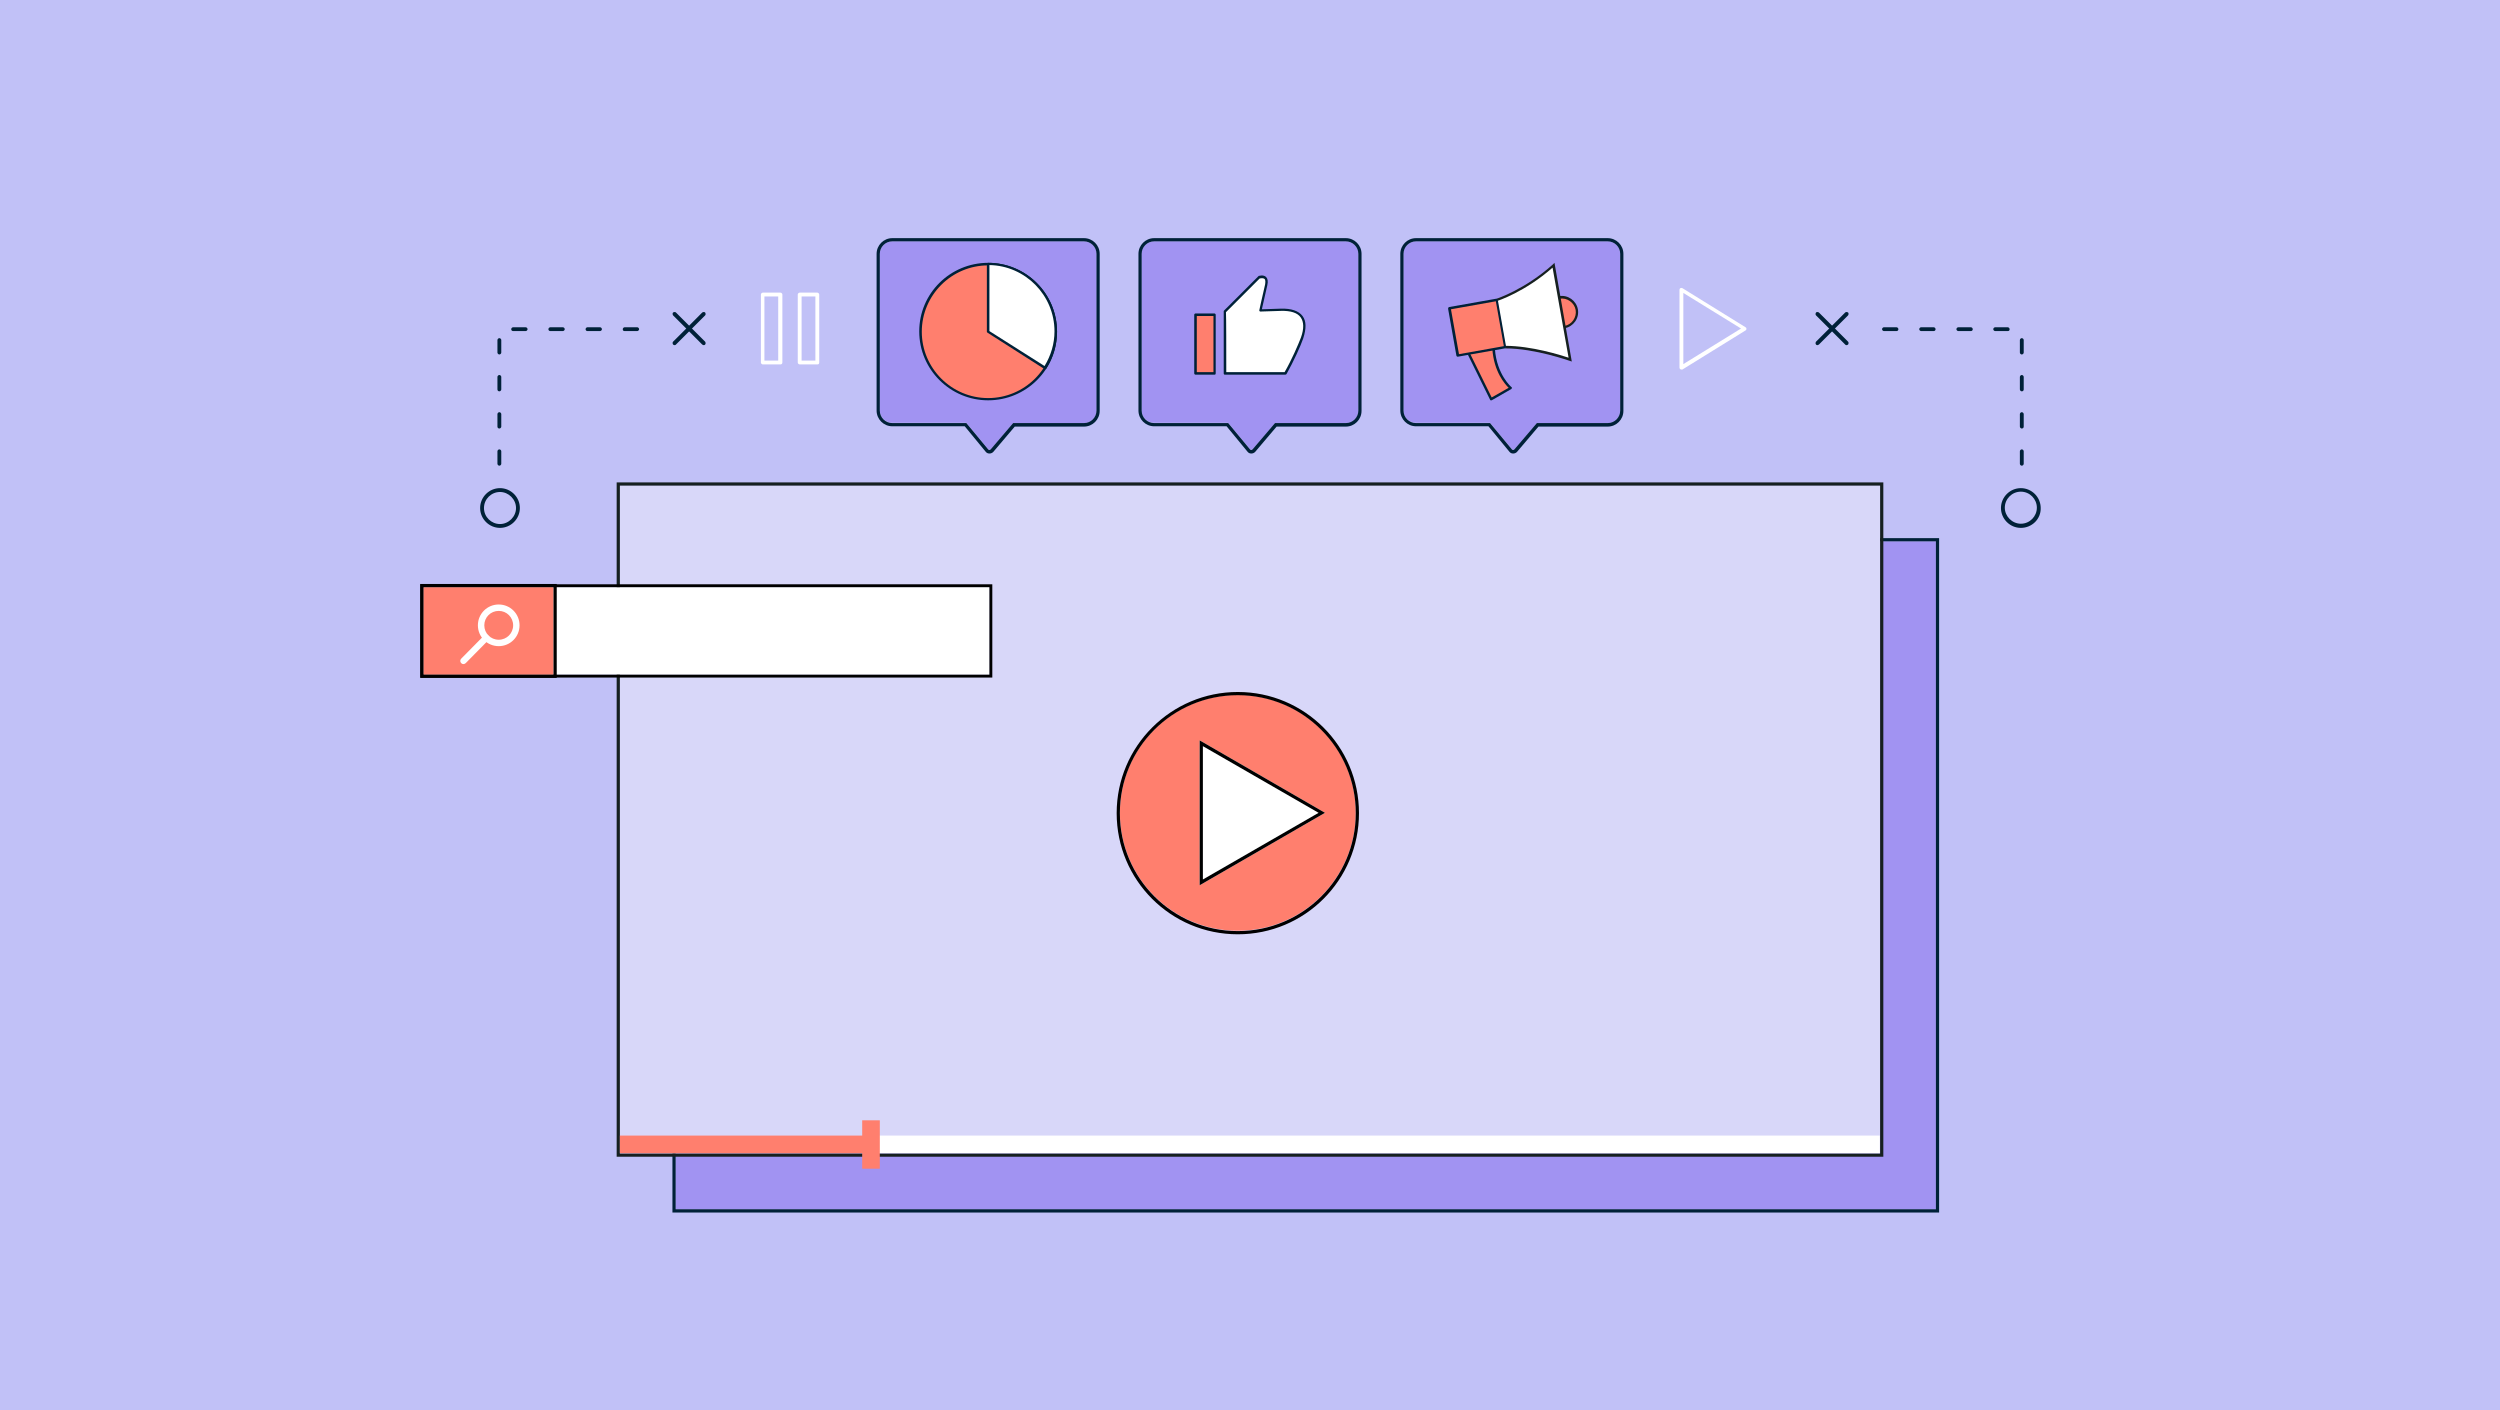 <?xml version="1.0" encoding="utf-8"?>
<!-- Generator: Adobe Illustrator 24.1.2, SVG Export Plug-In . SVG Version: 6.00 Build 0)  -->
<!DOCTYPE svg PUBLIC "-//W3C//DTD SVG 1.1//EN" "http://www.w3.org/Graphics/SVG/1.1/DTD/svg11.dtd">
<svg version="1.1" xmlns:x="http://ns.adobe.com/Extensibility/1.0/" xmlns:i="http://ns.adobe.com/AdobeIllustrator/10.0/" xmlns:graph="http://ns.adobe.com/Graphs/1.0/"
	 xmlns="http://www.w3.org/2000/svg" xmlns:xlink="http://www.w3.org/1999/xlink" x="0px" y="0px" width="780px" height="440px"
	 viewBox="0 0 780 440" enable-background="new 0 0 780 440" xml:space="preserve">
<g id="Background">
	<rect x="0" y="0" fill="#C1C1F7" width="780" height="440"/>
</g>
<g id="Artwork">
	<rect x="210.8" y="168.9" fill="#A193F2" width="393.2" height="208.4"/>
	<path fill="#002138" d="M604,168.9v208.4H210.8V168.9H604 M605,167.9h-1H210.8h-1v1v208.4v1h1H604h1v-1V168.9V167.9L605,167.9z"/>
	<g>
		<g>
			<g>
				<g>
					<path fill="#A193F2" d="M308.7,140.3C308.7,140.3,308.7,140.3,308.7,140.3c-0.2,0-0.3-0.1-0.4-0.2l-6.8-8.2h-23.1
						c-2.1,0-3.9-1.7-3.9-3.9V79.2c0-2.1,1.7-3.9,3.9-3.9h59.8c2.1,0,3.9,1.7,3.9,3.9v48.9c0,2.1-1.7,3.9-3.9,3.9h-22.1l-7,8.2
						C309,140.3,308.9,140.3,308.7,140.3z"/>
					<path fill="#002138" d="M338.2,75.3c2.1,0,3.9,1.7,3.9,3.9v48.9c0,2.1-1.7,3.9-3.9,3.9h-22.1l-7,8.2c-0.1,0.1-0.3,0.2-0.4,0.2
						c0,0,0,0,0,0c-0.2,0-0.3-0.1-0.4-0.2l-6.8-8.2h-23.1c-2.1,0-3.9-1.7-3.9-3.9V79.2c0-2.1,1.7-3.9,3.9-3.9H338.2 M338.2,74.3
						h-59.8c-2.7,0-4.9,2.2-4.9,4.9v48.9c0,2.7,2.2,4.9,4.9,4.9H301l6.5,7.9c0.3,0.4,0.7,0.6,1.2,0.6c0.5,0,0.9-0.2,1.2-0.5l6.7-7.9
						h21.6c2.7,0,4.9-2.2,4.9-4.9V79.2C343.1,76.5,340.9,74.3,338.2,74.3L338.2,74.3z"/>
				</g>
			</g>
		</g>
	</g>
	<g>
		<g>
			<g>
				<g>
					<path fill="#A193F2" d="M390.4,140.3C390.4,140.3,390.4,140.3,390.4,140.3c-0.2,0-0.3-0.1-0.4-0.2l-6.8-8.2h-23.1
						c-2.1,0-3.9-1.7-3.9-3.9V79.2c0-2.1,1.7-3.9,3.9-3.9h59.8c2.1,0,3.9,1.7,3.9,3.9v48.9c0,2.1-1.7,3.9-3.9,3.9h-22.1l-7,8.2
						C390.7,140.3,390.6,140.3,390.4,140.3z"/>
					<path fill="#002138" d="M419.9,75.3c2.1,0,3.9,1.7,3.9,3.9v48.9c0,2.1-1.7,3.9-3.9,3.9h-22.1l-7,8.2c-0.1,0.1-0.3,0.2-0.4,0.2
						c0,0,0,0,0,0c-0.2,0-0.3-0.1-0.4-0.2l-6.8-8.2h-23.1c-2.1,0-3.9-1.7-3.9-3.9V79.2c0-2.1,1.7-3.9,3.9-3.9H419.9 M419.9,74.3
						h-59.8c-2.7,0-4.9,2.2-4.9,4.9v48.9c0,2.7,2.2,4.9,4.9,4.9h22.6l6.5,7.9c0.3,0.4,0.7,0.6,1.2,0.6c0.5,0,0.9-0.2,1.2-0.5
						l6.7-7.9h21.6c2.7,0,4.9-2.2,4.9-4.9V79.2C424.8,76.5,422.6,74.3,419.9,74.3L419.9,74.3z"/>
				</g>
			</g>
		</g>
	</g>
	<g>
		<g>
			<g>
				<g>
					<path fill="#A193F2" d="M472.1,140.3C472.1,140.3,472.1,140.3,472.1,140.3c-0.2,0-0.3-0.1-0.4-0.2l-6.8-8.2h-23.1
						c-2.1,0-3.9-1.7-3.9-3.9V79.2c0-2.1,1.7-3.9,3.9-3.9h59.8c2.1,0,3.9,1.7,3.9,3.9v48.9c0,2.1-1.7,3.9-3.9,3.9h-22.1l-7,8.2
						C472.4,140.3,472.3,140.3,472.1,140.3z"/>
					<path fill="#002138" d="M501.6,75.3c2.1,0,3.9,1.7,3.9,3.9v48.9c0,2.1-1.7,3.9-3.9,3.9h-22.1l-7,8.2c-0.1,0.1-0.3,0.2-0.4,0.2
						c0,0,0,0,0,0c-0.2,0-0.3-0.1-0.4-0.2l-6.8-8.2h-23.1c-2.1,0-3.9-1.7-3.9-3.9V79.2c0-2.1,1.7-3.9,3.9-3.9H501.6 M501.6,74.3
						h-59.8c-2.7,0-4.9,2.2-4.9,4.9v48.9c0,2.7,2.2,4.9,4.9,4.9h22.6l6.5,7.9c0.3,0.4,0.7,0.6,1.2,0.6c0.5,0,0.9-0.2,1.2-0.5
						l6.7-7.9h21.6c2.7,0,4.9-2.2,4.9-4.9V79.2C506.5,76.5,504.3,74.3,501.6,74.3L501.6,74.3z"/>
				</g>
			</g>
		</g>
	</g>
	<g>
		<g>
			<path fill="#FF7F6E" d="M457.8,109.5l7.4,15l6.1-3.5c0,0-4.8-3.8-5.4-12.3L457.8,109.5z"/>
			<path fill="#002138" d="M465.2,124.9c0,0-0.1,0-0.1,0c-0.1,0-0.2-0.1-0.2-0.2l-7.4-15c-0.1-0.2,0-0.4,0.2-0.5
				c0.2-0.1,0.4,0,0.5,0.2l7.2,14.6l5.3-3c-1.2-1.2-4.6-5-5.1-12.2c0-0.2,0.1-0.4,0.4-0.4c0.2,0,0.4,0.1,0.4,0.4
				c0.6,8.2,5.2,12,5.2,12c0.1,0.1,0.2,0.2,0.1,0.3c0,0.1-0.1,0.2-0.2,0.3l-6.1,3.5C465.4,124.9,465.3,124.9,465.2,124.9z"/>
		</g>
		<circle fill="#FF7F6E" cx="487.3" cy="97.4" r="4.7"/>
		<path fill="#162020" d="M487.3,102.5c-2.4,0-4.6-1.7-5-4.2l0,0c-0.2-1.3,0.1-2.7,0.8-3.8c0.8-1.1,1.9-1.9,3.3-2.1
			c2.8-0.5,5.4,1.4,5.9,4.1c0.5,2.8-1.4,5.4-4.1,5.9C487.9,102.5,487.6,102.5,487.3,102.5z M483.1,98.2c0.4,2.3,2.7,3.9,5,3.5
			c2.3-0.4,3.9-2.7,3.5-5c-0.4-2.3-2.7-3.9-5-3.5c-1.1,0.2-2.1,0.8-2.8,1.8C483.1,95.9,482.9,97.1,483.1,98.2L483.1,98.2z"/>
		<path fill="#FFFFFF" d="M467,93.5c0,0,8.9-2.8,17.7-10.8l5.2,29.4c0,0-10.8-3.9-20.3-3.9L467,93.5z"/>
		<path fill="#162020" d="M490.4,112.8l-0.6-0.2c-0.1,0-10.8-3.9-20.1-3.9c0,0-0.1,0-0.1,0l0-0.8c0,0,0.1,0,0.1,0
			c8.1,0,17.3,2.9,19.7,3.7l-5-28.1c-8.6,7.6-17.2,10.4-17.3,10.4l-0.2-0.7c0.1,0,8.9-2.9,17.6-10.7l0.5-0.5L490.4,112.8z"/>
		
			<rect x="453.4" y="94.7" transform="matrix(0.985 -0.175 0.175 0.985 -10.783 82.333)" fill="#FF7F6E" width="15" height="15"/>
		<path fill="#002138" d="M454.8,111.3c-0.2,0-0.3-0.1-0.4-0.3l-2.6-14.7c0-0.2,0.1-0.4,0.3-0.5l14.7-2.6c0.2,0,0.4,0.1,0.5,0.3
			l2.6,14.7c0,0.1,0,0.2-0.1,0.3c-0.1,0.1-0.1,0.1-0.3,0.2L454.8,111.3C454.9,111.3,454.9,111.3,454.8,111.3z M452.7,96.5l2.5,14
			l14-2.5l-2.5-14L452.7,96.5z"/>
	</g>
	<g>
		<g>
			<rect x="373" y="98.2" fill="#FF7F6E" width="5.9" height="18.3"/>
			<path fill="#002138" d="M379,116.9H373c-0.2,0-0.4-0.2-0.4-0.4V98.2c0-0.2,0.2-0.4,0.4-0.4h5.9c0.2,0,0.4,0.2,0.4,0.4v18.3
				C379.3,116.7,379.2,116.9,379,116.9z M373.4,116.1h5.2V98.6h-5.2V116.1z"/>
		</g>
		<g>
			<path fill="#FFFFFF" d="M382.2,116.5H401c2.3-4,4.5-9,5.2-11c2-5.9-0.3-9-6.6-8.8s-6.3,0.2-6.3,0.2s1-4.6,1.8-8
				c0.8-3.4-2.2-2.4-2.2-2.4l-10.7,10.7C382.2,97.2,382.2,109.3,382.2,116.5z"/>
			<path fill="#002138" d="M401,116.9h-18.8c-0.1,0-0.2,0-0.3-0.1s-0.1-0.2-0.1-0.3c0-7.1,0-19.2,0-19.3c0-0.1,0-0.2,0.1-0.3
				l10.7-10.7c0,0,0.1-0.1,0.1-0.1c0.1,0,1.4-0.5,2.3,0.3c0.5,0.5,0.7,1.3,0.4,2.6c-0.6,2.7-1.4,6.2-1.7,7.5l5.9-0.2
				c3.3-0.1,5.6,0.7,6.8,2.3c1.2,1.6,1.2,3.9,0.2,7c-0.7,2.1-3,7.2-5.2,11.1C401.3,116.8,401.2,116.9,401,116.9z M382.6,116.1h18.2
				c2.2-3.8,4.3-8.7,5.1-10.8c1-2.8,0.9-4.9-0.1-6.3c-1-1.4-3.1-2.1-6.2-2l-6.3,0.2c-0.1,0-0.2,0-0.3-0.1c-0.1-0.1-0.1-0.2-0.1-0.3
				c0,0,1-4.6,1.8-8c0.1-0.6,0.2-1.5-0.2-1.8c-0.4-0.3-1.1-0.2-1.5-0.1l-10.5,10.5C382.6,98.8,382.6,109.4,382.6,116.1z"/>
		</g>
	</g>
	<g>
		<g>
			<circle fill="#FF7F6E" cx="308.3" cy="103.4" r="21.1"/>
			<path fill="#002138" d="M308.3,124.9c-11.8,0-21.5-9.6-21.5-21.5S296.5,82,308.3,82s21.5,9.6,21.5,21.5S320.1,124.9,308.3,124.9z
				 M308.3,82.8c-11.4,0-20.7,9.3-20.7,20.7s9.3,20.7,20.7,20.7s20.7-9.3,20.7-20.7S319.7,82.8,308.3,82.8z"/>
		</g>
		<g>
			<path fill="#FFFFFF" d="M326,114.8c2.1-3.3,3.3-7.2,3.3-11.4c0-11.6-9.4-21.1-21.1-21.1v21.2L326,114.8z"/>
			<path fill="#002138" d="M326,115.2c-0.1,0-0.1,0-0.2-0.1l-17.7-11.3c-0.1-0.1-0.2-0.2-0.2-0.3V82.4c0-0.2,0.2-0.4,0.4-0.4
				c11.8,0,21.5,9.6,21.5,21.5c0,4.1-1.2,8.1-3.4,11.6C326.3,115.1,326.2,115.2,326,115.2z M308.7,103.3l17.2,10.9
				c2-3.3,3.1-7,3.1-10.8c0-11.3-9.1-20.5-20.3-20.7V103.3z"/>
		</g>
	</g>
	<g>
		<g>
			<g>
				<path fill="#002138" d="M219.6,107.7c0.2,0,0.3-0.1,0.4-0.2c0.2-0.2,0.2-0.6,0-0.9l-9.1-9.1c-0.2-0.2-0.6-0.2-0.9,0
					c-0.2,0.2-0.2,0.6,0,0.9l9.1,9.1C219.3,107.6,219.4,107.7,219.6,107.7z"/>
			</g>
		</g>
		<g>
			<g>
				<path fill="#002138" d="M210.5,107.7c0.2,0,0.3-0.1,0.4-0.2l9.1-9.1c0.2-0.2,0.2-0.6,0-0.9c-0.2-0.2-0.6-0.2-0.9,0l-9.1,9.1
					c-0.2,0.2-0.2,0.6,0,0.9C210.2,107.6,210.3,107.7,210.5,107.7z"/>
			</g>
		</g>
	</g>
	<g>
		<g>
			<g>
				<path fill="#002138" d="M149.8,158.5c0-3.4,2.8-6.2,6.2-6.2c3.4,0,6.2,2.8,6.2,6.2c0,3.4-2.8,6.2-6.2,6.2
					C152.6,164.7,149.8,161.9,149.8,158.5z M151,158.5c0,2.8,2.3,5,5,5s5-2.3,5-5s-2.3-5-5-5S151,155.7,151,158.5z"/>
			</g>
		</g>
		<g>
			<path fill="#002138" d="M155.2,144.7v-3.9c0-0.3,0.3-0.6,0.6-0.6c0.3,0,0.6,0.3,0.6,0.6v3.9c0,0.3-0.3,0.6-0.6,0.6
				C155.5,145.3,155.2,145,155.2,144.7z M155.2,133.1v-3.9c0-0.3,0.3-0.6,0.6-0.6c0.3,0,0.6,0.3,0.6,0.6v3.9c0,0.3-0.3,0.6-0.6,0.6
				C155.5,133.7,155.2,133.5,155.2,133.1z M155.2,121.5v-3.9c0-0.3,0.3-0.6,0.6-0.6c0.3,0,0.6,0.3,0.6,0.6v3.9
				c0,0.3-0.3,0.6-0.6,0.6C155.5,122.1,155.2,121.9,155.2,121.5z M155.2,110v-3.9c0-0.3,0.3-0.6,0.6-0.6c0.3,0,0.6,0.3,0.6,0.6v3.9
				c0,0.3-0.3,0.6-0.6,0.6C155.5,110.6,155.2,110.3,155.2,110z M159.5,102.7c0-0.3,0.3-0.6,0.6-0.6h3.9c0.3,0,0.6,0.3,0.6,0.6
				c0,0.3-0.3,0.6-0.6,0.6h-3.9C159.8,103.3,159.5,103.1,159.5,102.7z M171.1,102.7c0-0.3,0.3-0.6,0.6-0.6h3.9
				c0.3,0,0.6,0.3,0.6,0.6c0,0.3-0.3,0.6-0.6,0.6h-3.9C171.4,103.3,171.1,103.1,171.1,102.7z M182.7,102.7c0-0.3,0.3-0.6,0.6-0.6
				h3.9c0.3,0,0.6,0.3,0.6,0.6c0,0.3-0.3,0.6-0.6,0.6h-3.9C183,103.3,182.7,103.1,182.7,102.7z M194.3,102.7c0-0.3,0.3-0.6,0.6-0.6
				h3.9c0.3,0,0.6,0.3,0.6,0.6c0,0.3-0.3,0.6-0.6,0.6h-3.9C194.5,103.3,194.3,103.1,194.3,102.7z"/>
		</g>
	</g>
	<g>
		<g>
			<g>
				<path fill="#002138" d="M567,107.7c-0.2,0-0.3-0.1-0.4-0.2c-0.2-0.2-0.2-0.6,0-0.9l9.1-9.1c0.2-0.2,0.6-0.2,0.9,0
					c0.2,0.2,0.2,0.6,0,0.9l-9.1,9.1C567.3,107.6,567.1,107.7,567,107.7z"/>
			</g>
		</g>
		<g>
			<g>
				<path fill="#002138" d="M576.1,107.7c-0.2,0-0.3-0.1-0.4-0.2l-9.1-9.1c-0.2-0.2-0.2-0.6,0-0.9c0.2-0.2,0.6-0.2,0.9,0l9.1,9.1
					c0.2,0.2,0.2,0.6,0,0.9C576.4,107.6,576.3,107.7,576.1,107.7z"/>
			</g>
		</g>
	</g>
	<g>
		<g>
			<g>
				<path fill="#002138" d="M630.5,164.7c-3.4,0-6.2-2.8-6.2-6.2c0-3.4,2.8-6.2,6.2-6.2c3.4,0,6.2,2.8,6.2,6.2
					C636.8,161.9,634,164.7,630.5,164.7z M630.5,153.4c-2.8,0-5,2.3-5,5s2.3,5,5,5c2.8,0,5-2.3,5-5S633.3,153.4,630.5,153.4z"/>
			</g>
		</g>
		<g>
			<path fill="#002138" d="M630.8,145.3c-0.3,0-0.6-0.3-0.6-0.6v-3.9c0-0.3,0.3-0.6,0.6-0.6c0.3,0,0.6,0.3,0.6,0.6v3.9
				C631.4,145,631.1,145.3,630.8,145.3z M630.8,133.7c-0.3,0-0.6-0.3-0.6-0.6v-3.9c0-0.3,0.3-0.6,0.6-0.6c0.3,0,0.6,0.3,0.6,0.6v3.9
				C631.4,133.5,631.1,133.7,630.8,133.7z M630.8,122.1c-0.3,0-0.6-0.3-0.6-0.6v-3.9c0-0.3,0.3-0.6,0.6-0.6c0.3,0,0.6,0.3,0.6,0.6
				v3.9C631.4,121.9,631.1,122.1,630.8,122.1z M630.8,110.6c-0.3,0-0.6-0.3-0.6-0.6v-3.9c0-0.3,0.3-0.6,0.6-0.6
				c0.3,0,0.6,0.3,0.6,0.6v3.9C631.4,110.3,631.1,110.6,630.8,110.6z M626.4,103.3h-3.9c-0.3,0-0.6-0.3-0.6-0.6
				c0-0.3,0.3-0.6,0.6-0.6h3.9c0.3,0,0.6,0.3,0.6,0.6C627,103.1,626.8,103.3,626.4,103.3z M614.9,103.3H611c-0.3,0-0.6-0.3-0.6-0.6
				c0-0.3,0.3-0.6,0.6-0.6h3.9c0.3,0,0.6,0.3,0.6,0.6C615.5,103.1,615.2,103.3,614.9,103.3z M603.3,103.3h-3.9
				c-0.3,0-0.6-0.3-0.6-0.6c0-0.3,0.3-0.6,0.6-0.6h3.9c0.3,0,0.6,0.3,0.6,0.6C603.9,103.1,603.6,103.3,603.3,103.3z M591.7,103.3
				h-3.9c-0.3,0-0.6-0.3-0.6-0.6c0-0.3,0.3-0.6,0.6-0.6h3.9c0.3,0,0.6,0.3,0.6,0.6C592.3,103.1,592,103.3,591.7,103.3z"/>
		</g>
	</g>
	<rect x="193.4" y="151.5" fill="#D8D7F9" width="393.2" height="208.4"/>
	<path fill="#162020" d="M586.6,151.5v208.4H193.4V151.5H586.6 M587.6,150.5h-1H193.4h-1v1v208.4v1h1h393.2h1v-1V151.5V150.5
		L587.6,150.5z"/>
	<g>
		<rect x="272.7" y="354.3" fill="#FFFFFF" width="313.8" height="5.5"/>
	</g>
	
		<rect x="264.3" y="354.3" transform="matrix(7.166807e-11 -1 1 7.166807e-11 -85.298 628.935)" fill="#FF7F6E" width="15.1" height="5.5"/>
	<rect x="193.4" y="354.3" fill="#FF7F6E" width="78.4" height="5.5"/>
	<g>
		<rect x="132.1" y="183.2" fill="#FFFFFF" width="176.6" height="27.3"/>
		<path d="M308.7,183.2v27.3l-176.6,0v-27.3L308.7,183.2 M309.6,182.3h-0.9l-176.6,0l-0.9,0v0.9v27.3v0.9h0.9l176.6,0l0.9,0v-0.9
			v-27.3V182.3L309.6,182.3z"/>
	</g>
	<g>
		<rect x="132.1" y="183.2" fill="#FF7F6E" width="40.6" height="27.3"/>
		<path d="M172.7,183.2v27.3h-40.6v-27.3H172.7 M173.7,182.2h-1h-40.6h-1v1v27.3v1h1h40.6h1v-1v-27.3V182.2L173.7,182.2z"/>
	</g>
	<g>
		<path fill="#FFFFFF" d="M155.6,201.6c-3.6,0-6.5-2.9-6.5-6.5s2.9-6.5,6.5-6.5s6.5,2.9,6.5,6.5S159.2,201.6,155.6,201.6z
			 M155.6,190.6c-2.5,0-4.5,2-4.5,4.5s2,4.5,4.5,4.5s4.5-2,4.5-4.5S158.1,190.6,155.6,190.6z"/>
		<g>
			<path fill="#FFFFFF" d="M144.6,207.2c-0.3,0-0.5-0.1-0.7-0.3c-0.4-0.4-0.4-1,0-1.4l7.1-7.2c0.4-0.4,1-0.4,1.4,0
				c0.4,0.4,0.4,1,0,1.4l-7.1,7.2C145.1,207.1,144.8,207.2,144.6,207.2z"/>
		</g>
	</g>
	<path fill="#FFFFFF" d="M524.6,115.3c-0.1,0-0.2,0-0.3-0.1c-0.2-0.1-0.3-0.3-0.3-0.5V90.4c0-0.2,0.1-0.4,0.3-0.5
		c0.2-0.1,0.4-0.1,0.6,0l19.7,12.2c0.2,0.1,0.3,0.3,0.3,0.5s-0.1,0.4-0.3,0.5l-19.7,12.2C524.8,115.3,524.7,115.3,524.6,115.3z
		 M525.2,91.4v22.2l18-11.1L525.2,91.4z"/>
	<path fill="#FFFFFF" d="M243.5,113.7h-5.5c-0.3,0-0.6-0.3-0.6-0.6V91.9c0-0.3,0.3-0.6,0.6-0.6h5.5c0.3,0,0.6,0.3,0.6,0.6v21.2
		C244.1,113.5,243.8,113.7,243.5,113.7z M238.5,112.5h4.3v-20h-4.3V112.5z"/>
	<path fill="#FFFFFF" d="M255,113.7h-5.5c-0.3,0-0.6-0.3-0.6-0.6V91.9c0-0.3,0.3-0.6,0.6-0.6h5.5c0.3,0,0.6,0.3,0.6,0.6v21.2
		C255.6,113.5,255.4,113.7,255,113.7z M250.1,112.5h4.3v-20h-4.3V112.5z"/>
	<g>
		<g>
			<circle fill="#FF7F6E" cx="386.2" cy="253.6" r="36.8"/>
			<path d="M386.2,216.9c20.3,0,36.8,16.5,36.8,36.8s-16.5,36.8-36.8,36.8s-36.8-16.5-36.8-36.8S365.8,216.9,386.2,216.9
				 M386.2,215.9c-20.8,0-37.8,16.9-37.8,37.8s16.9,37.8,37.8,37.8s37.8-16.9,37.8-37.8S407,215.9,386.2,215.9L386.2,215.9z"/>
		</g>
	</g>
	<g>
		<polygon fill="#FFFFFF" points="374.3,276.2 413.4,253.6 374.3,231 		"/>
		<path d="M375.3,232.8l36.1,20.8l-36.1,20.8V232.8 M374.3,231v45.2l39.1-22.6L374.3,231L374.3,231z"/>
	</g>
</g>
<g id="Safe_Zone">
</g>
</svg>
